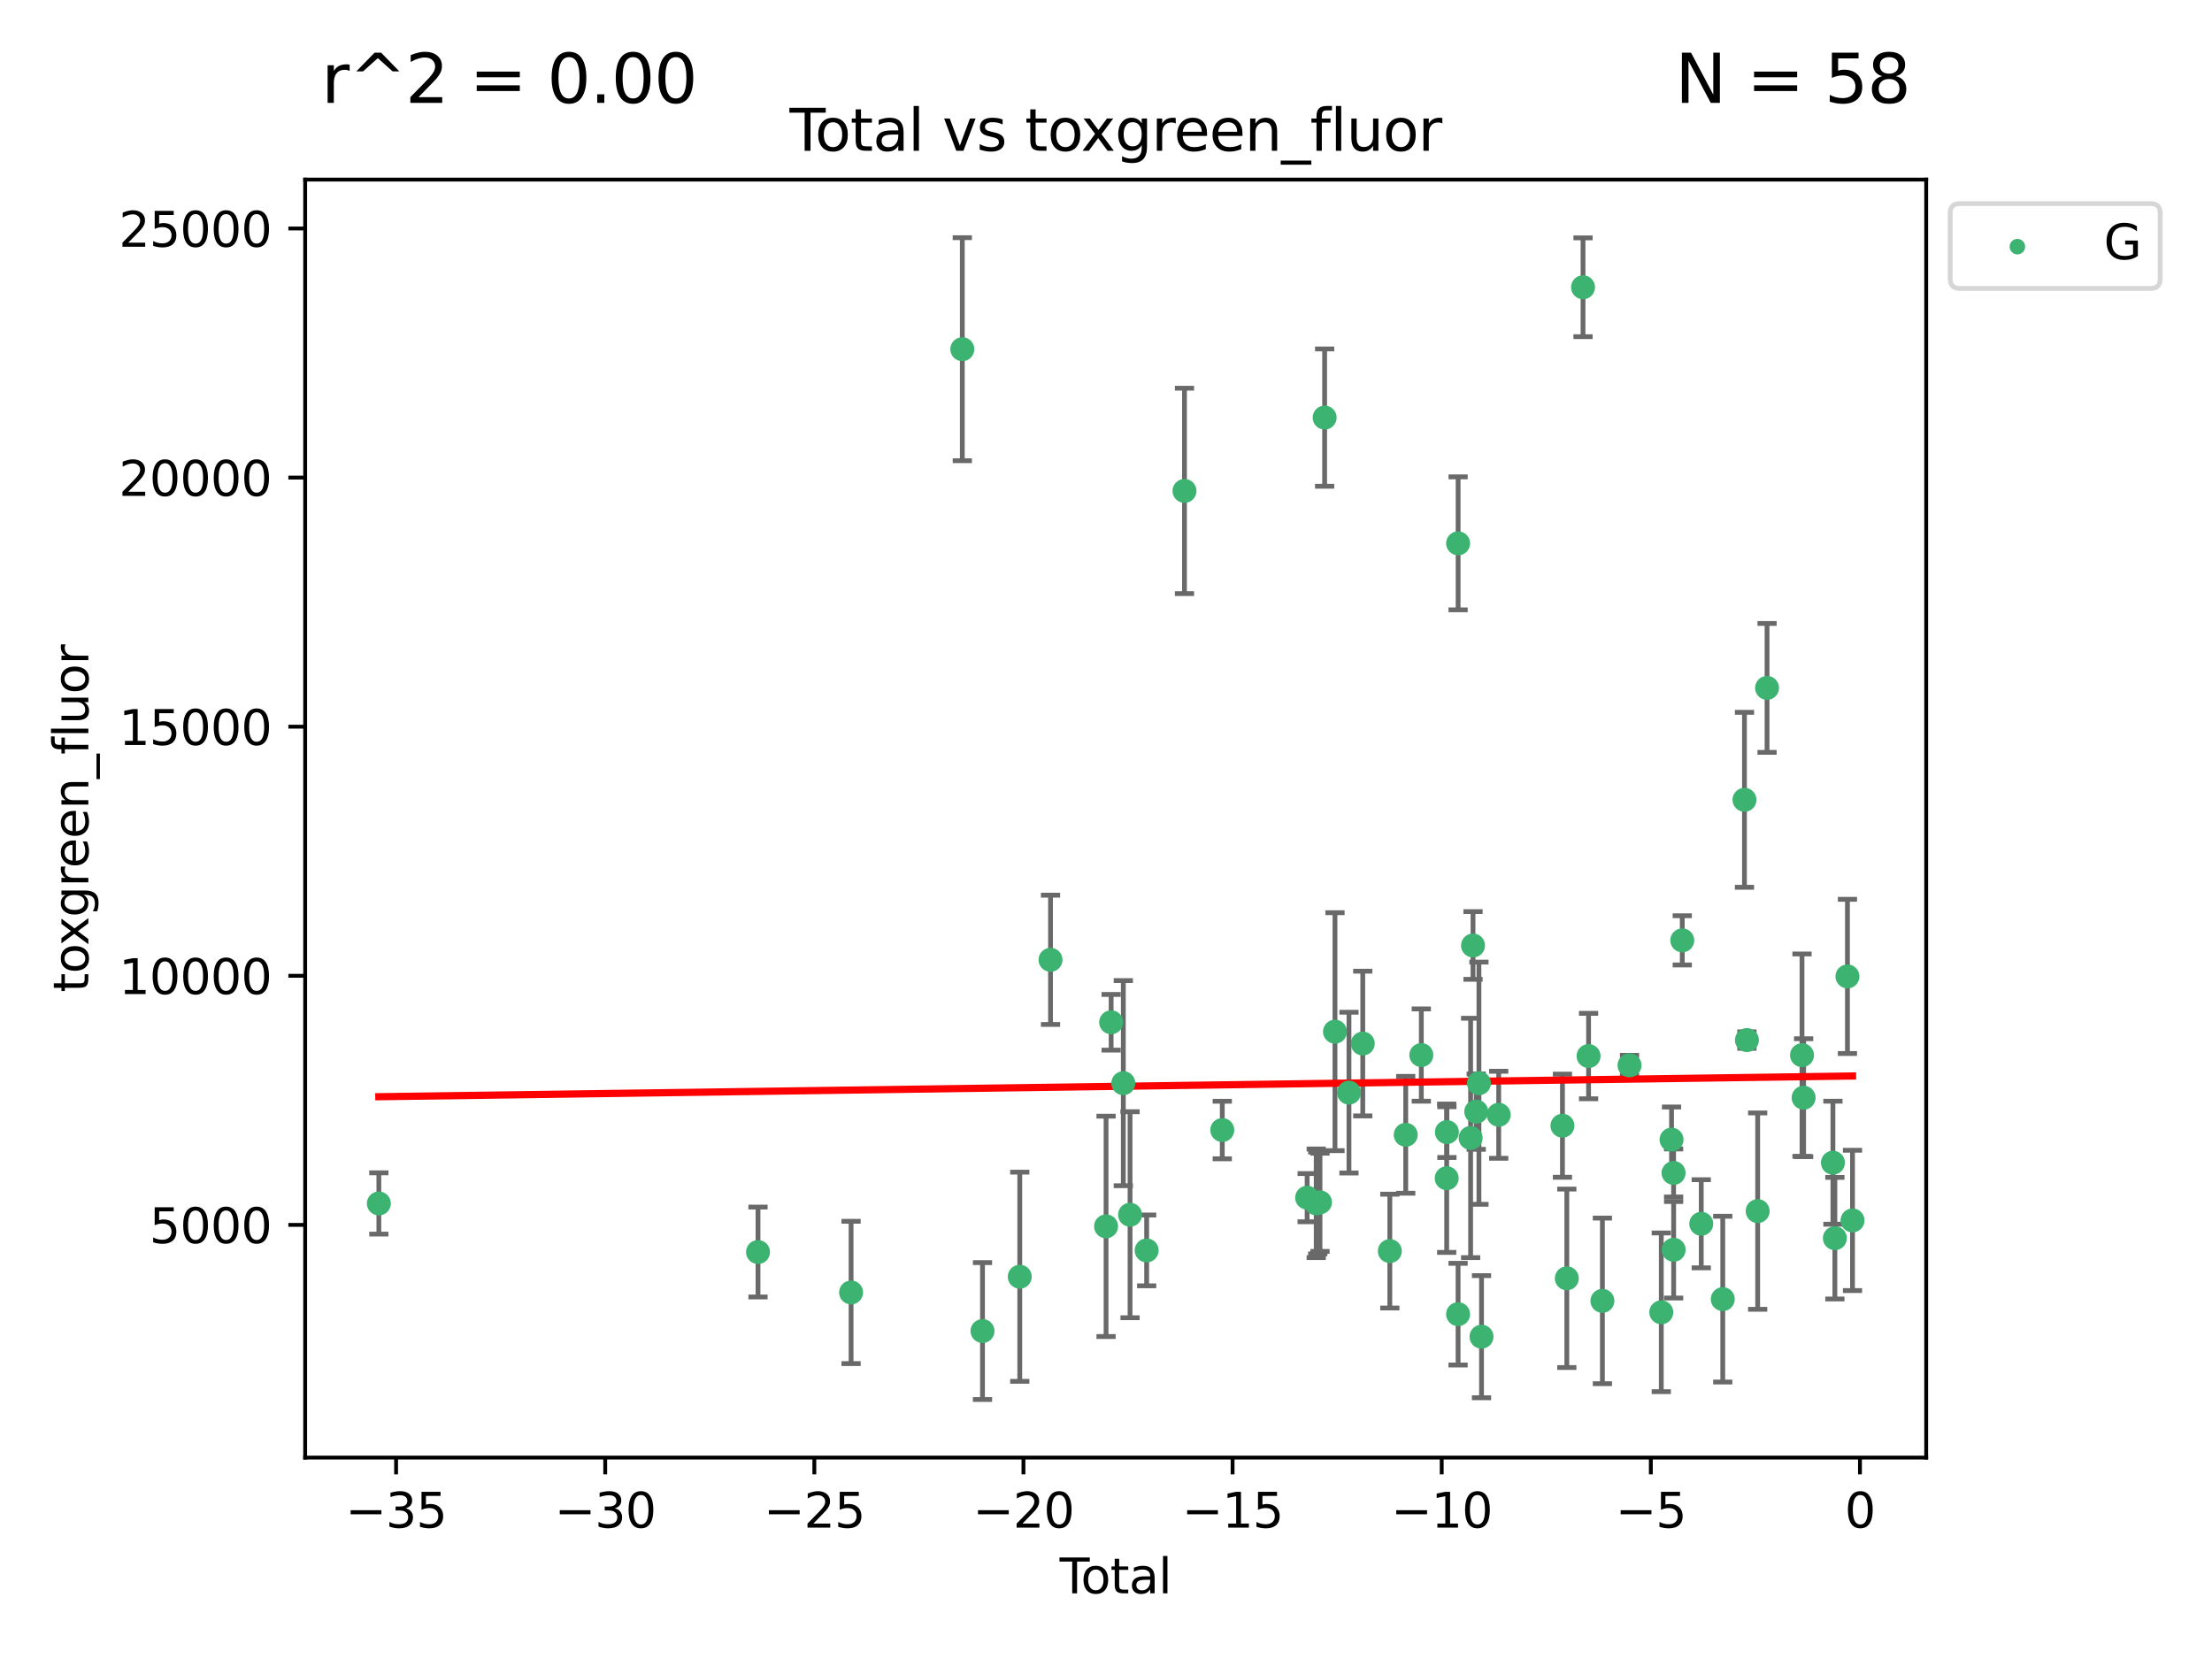 <?xml version="1.0" encoding="utf-8" standalone="no"?>
<!DOCTYPE svg PUBLIC "-//W3C//DTD SVG 1.1//EN"
  "http://www.w3.org/Graphics/SVG/1.1/DTD/svg11.dtd">
<svg xmlns:xlink="http://www.w3.org/1999/xlink" width="460.8pt" height="345.6pt" viewBox="0 0 460.8 345.6" xmlns="http://www.w3.org/2000/svg" version="1.1">
 <defs>
  <style type="text/css">*{stroke-linejoin: round; stroke-linecap: butt}</style>
 </defs>
 <g id="figure_1">
  <g id="patch_1">
   <path d="M 0 345.6 
L 460.8 345.6 
L 460.8 0 
L 0 0 
z
" style="fill: #ffffff"/>
  </g>
  <g id="axes_1">
   <g id="patch_2">
    <path d="M 63.571 303.64 
L 401.26 303.64 
L 401.26 37.411 
L 63.571 37.411 
z
" style="fill: #ffffff"/>
   </g>
   <g id="PathCollection_1">
    <defs>
     <path id="m3a3e8000dc" d="M 0 1.118 
C 0.297 1.118 0.581 1 0.791 0.791 
C 1 0.581 1.118 0.297 1.118 0 
C 1.118 -0.297 1 -0.581 0.791 -0.791 
C 0.581 -1 0.297 -1.118 0 -1.118 
C -0.297 -1.118 -0.581 -1 -0.791 -0.791 
C -1 -0.581 -1.118 -0.297 -1.118 0 
C -1.118 0.297 -1 0.581 -0.791 0.791 
C -0.581 1 -0.297 1.118 0 1.118 
z
" style="stroke: #3cb371"/>
    </defs>
    <g clip-path="url(#pf1e2d76160)">
     <use xlink:href="#m3a3e8000dc" x="78.921" y="250.702" style="fill: #3cb371; stroke: #3cb371"/>
     <use xlink:href="#m3a3e8000dc" x="157.907" y="260.822" style="fill: #3cb371; stroke: #3cb371"/>
     <use xlink:href="#m3a3e8000dc" x="177.295" y="269.242" style="fill: #3cb371; stroke: #3cb371"/>
     <use xlink:href="#m3a3e8000dc" x="200.466" y="72.744" style="fill: #3cb371; stroke: #3cb371"/>
     <use xlink:href="#m3a3e8000dc" x="204.672" y="277.282" style="fill: #3cb371; stroke: #3cb371"/>
     <use xlink:href="#m3a3e8000dc" x="212.436" y="265.964" style="fill: #3cb371; stroke: #3cb371"/>
     <use xlink:href="#m3a3e8000dc" x="218.843" y="199.948" style="fill: #3cb371; stroke: #3cb371"/>
     <use xlink:href="#m3a3e8000dc" x="230.413" y="255.472" style="fill: #3cb371; stroke: #3cb371"/>
     <use xlink:href="#m3a3e8000dc" x="231.47" y="212.959" style="fill: #3cb371; stroke: #3cb371"/>
     <use xlink:href="#m3a3e8000dc" x="234.008" y="225.644" style="fill: #3cb371; stroke: #3cb371"/>
     <use xlink:href="#m3a3e8000dc" x="235.412" y="253.05" style="fill: #3cb371; stroke: #3cb371"/>
     <use xlink:href="#m3a3e8000dc" x="238.869" y="260.484" style="fill: #3cb371; stroke: #3cb371"/>
     <use xlink:href="#m3a3e8000dc" x="246.75" y="102.267" style="fill: #3cb371; stroke: #3cb371"/>
     <use xlink:href="#m3a3e8000dc" x="254.623" y="235.406" style="fill: #3cb371; stroke: #3cb371"/>
     <use xlink:href="#m3a3e8000dc" x="272.302" y="249.495" style="fill: #3cb371; stroke: #3cb371"/>
     <use xlink:href="#m3a3e8000dc" x="274.19" y="250.673" style="fill: #3cb371; stroke: #3cb371"/>
     <use xlink:href="#m3a3e8000dc" x="274.511" y="250.595" style="fill: #3cb371; stroke: #3cb371"/>
     <use xlink:href="#m3a3e8000dc" x="274.977" y="250.461" style="fill: #3cb371; stroke: #3cb371"/>
     <use xlink:href="#m3a3e8000dc" x="275.946" y="86.991" style="fill: #3cb371; stroke: #3cb371"/>
     <use xlink:href="#m3a3e8000dc" x="278.102" y="214.918" style="fill: #3cb371; stroke: #3cb371"/>
     <use xlink:href="#m3a3e8000dc" x="281.016" y="227.614" style="fill: #3cb371; stroke: #3cb371"/>
     <use xlink:href="#m3a3e8000dc" x="283.889" y="217.39" style="fill: #3cb371; stroke: #3cb371"/>
     <use xlink:href="#m3a3e8000dc" x="289.525" y="260.626" style="fill: #3cb371; stroke: #3cb371"/>
     <use xlink:href="#m3a3e8000dc" x="292.838" y="236.399" style="fill: #3cb371; stroke: #3cb371"/>
     <use xlink:href="#m3a3e8000dc" x="296.085" y="219.784" style="fill: #3cb371; stroke: #3cb371"/>
     <use xlink:href="#m3a3e8000dc" x="301.372" y="245.447" style="fill: #3cb371; stroke: #3cb371"/>
     <use xlink:href="#m3a3e8000dc" x="301.416" y="235.838" style="fill: #3cb371; stroke: #3cb371"/>
     <use xlink:href="#m3a3e8000dc" x="303.745" y="273.764" style="fill: #3cb371; stroke: #3cb371"/>
     <use xlink:href="#m3a3e8000dc" x="303.75" y="113.187" style="fill: #3cb371; stroke: #3cb371"/>
     <use xlink:href="#m3a3e8000dc" x="306.359" y="237.055" style="fill: #3cb371; stroke: #3cb371"/>
     <use xlink:href="#m3a3e8000dc" x="306.856" y="196.962" style="fill: #3cb371; stroke: #3cb371"/>
     <use xlink:href="#m3a3e8000dc" x="307.528" y="231.576" style="fill: #3cb371; stroke: #3cb371"/>
     <use xlink:href="#m3a3e8000dc" x="308.091" y="225.65" style="fill: #3cb371; stroke: #3cb371"/>
     <use xlink:href="#m3a3e8000dc" x="308.627" y="278.457" style="fill: #3cb371; stroke: #3cb371"/>
     <use xlink:href="#m3a3e8000dc" x="312.207" y="232.227" style="fill: #3cb371; stroke: #3cb371"/>
     <use xlink:href="#m3a3e8000dc" x="325.486" y="234.505" style="fill: #3cb371; stroke: #3cb371"/>
     <use xlink:href="#m3a3e8000dc" x="326.397" y="266.296" style="fill: #3cb371; stroke: #3cb371"/>
     <use xlink:href="#m3a3e8000dc" x="329.775" y="59.842" style="fill: #3cb371; stroke: #3cb371"/>
     <use xlink:href="#m3a3e8000dc" x="330.928" y="219.994" style="fill: #3cb371; stroke: #3cb371"/>
     <use xlink:href="#m3a3e8000dc" x="333.808" y="270.994" style="fill: #3cb371; stroke: #3cb371"/>
     <use xlink:href="#m3a3e8000dc" x="339.457" y="221.924" style="fill: #3cb371; stroke: #3cb371"/>
     <use xlink:href="#m3a3e8000dc" x="346.077" y="273.376" style="fill: #3cb371; stroke: #3cb371"/>
     <use xlink:href="#m3a3e8000dc" x="348.213" y="237.406" style="fill: #3cb371; stroke: #3cb371"/>
     <use xlink:href="#m3a3e8000dc" x="348.64" y="244.349" style="fill: #3cb371; stroke: #3cb371"/>
     <use xlink:href="#m3a3e8000dc" x="348.65" y="260.353" style="fill: #3cb371; stroke: #3cb371"/>
     <use xlink:href="#m3a3e8000dc" x="350.447" y="195.894" style="fill: #3cb371; stroke: #3cb371"/>
     <use xlink:href="#m3a3e8000dc" x="354.402" y="254.935" style="fill: #3cb371; stroke: #3cb371"/>
     <use xlink:href="#m3a3e8000dc" x="358.882" y="270.632" style="fill: #3cb371; stroke: #3cb371"/>
     <use xlink:href="#m3a3e8000dc" x="363.406" y="166.614" style="fill: #3cb371; stroke: #3cb371"/>
     <use xlink:href="#m3a3e8000dc" x="363.914" y="216.668" style="fill: #3cb371; stroke: #3cb371"/>
     <use xlink:href="#m3a3e8000dc" x="366.154" y="252.297" style="fill: #3cb371; stroke: #3cb371"/>
     <use xlink:href="#m3a3e8000dc" x="368.109" y="143.304" style="fill: #3cb371; stroke: #3cb371"/>
     <use xlink:href="#m3a3e8000dc" x="375.392" y="219.807" style="fill: #3cb371; stroke: #3cb371"/>
     <use xlink:href="#m3a3e8000dc" x="375.727" y="228.669" style="fill: #3cb371; stroke: #3cb371"/>
     <use xlink:href="#m3a3e8000dc" x="381.833" y="242.212" style="fill: #3cb371; stroke: #3cb371"/>
     <use xlink:href="#m3a3e8000dc" x="382.238" y="257.935" style="fill: #3cb371; stroke: #3cb371"/>
     <use xlink:href="#m3a3e8000dc" x="384.857" y="203.405" style="fill: #3cb371; stroke: #3cb371"/>
     <use xlink:href="#m3a3e8000dc" x="385.911" y="254.233" style="fill: #3cb371; stroke: #3cb371"/>
    </g>
   </g>
   <g id="matplotlib.axis_1">
    <g id="xtick_1">
     <g id="line2d_1">
      <defs>
       <path id="m345eb170e3" d="M 0 0 
L 0 3.5 
" style="stroke: #000000; stroke-width: 0.8"/>
      </defs>
      <g>
       <use xlink:href="#m345eb170e3" x="82.512" y="303.64" style="stroke: #000000; stroke-width: 0.8"/>
      </g>
     </g>
     <g id="text_1">
      <!-- −35 -->
      <g transform="translate(71.96 318.238)scale(0.1 -0.1)">
       <defs>
        <path id="DejaVuSans-2212" d="M 678 2272 
L 4684 2272 
L 4684 1741 
L 678 1741 
L 678 2272 
z
" transform="scale(0.016)"/>
        <path id="DejaVuSans-33" d="M 2597 2516 
Q 3050 2419 3304 2112 
Q 3559 1806 3559 1356 
Q 3559 666 3084 287 
Q 2609 -91 1734 -91 
Q 1441 -91 1130 -33 
Q 819 25 488 141 
L 488 750 
Q 750 597 1062 519 
Q 1375 441 1716 441 
Q 2309 441 2620 675 
Q 2931 909 2931 1356 
Q 2931 1769 2642 2001 
Q 2353 2234 1838 2234 
L 1294 2234 
L 1294 2753 
L 1863 2753 
Q 2328 2753 2575 2939 
Q 2822 3125 2822 3475 
Q 2822 3834 2567 4026 
Q 2313 4219 1838 4219 
Q 1578 4219 1281 4162 
Q 984 4106 628 3988 
L 628 4550 
Q 988 4650 1302 4700 
Q 1616 4750 1894 4750 
Q 2613 4750 3031 4423 
Q 3450 4097 3450 3541 
Q 3450 3153 3228 2886 
Q 3006 2619 2597 2516 
z
" transform="scale(0.016)"/>
        <path id="DejaVuSans-35" d="M 691 4666 
L 3169 4666 
L 3169 4134 
L 1269 4134 
L 1269 2991 
Q 1406 3038 1543 3061 
Q 1681 3084 1819 3084 
Q 2600 3084 3056 2656 
Q 3513 2228 3513 1497 
Q 3513 744 3044 326 
Q 2575 -91 1722 -91 
Q 1428 -91 1123 -41 
Q 819 9 494 109 
L 494 744 
Q 775 591 1075 516 
Q 1375 441 1709 441 
Q 2250 441 2565 725 
Q 2881 1009 2881 1497 
Q 2881 1984 2565 2268 
Q 2250 2553 1709 2553 
Q 1456 2553 1204 2497 
Q 953 2441 691 2322 
L 691 4666 
z
" transform="scale(0.016)"/>
       </defs>
       <use xlink:href="#DejaVuSans-2212"/>
       <use xlink:href="#DejaVuSans-33" x="83.789"/>
       <use xlink:href="#DejaVuSans-35" x="147.412"/>
      </g>
     </g>
    </g>
    <g id="xtick_2">
     <g id="line2d_2">
      <g>
       <use xlink:href="#m345eb170e3" x="126.077" y="303.64" style="stroke: #000000; stroke-width: 0.8"/>
      </g>
     </g>
     <g id="text_2">
      <!-- −30 -->
      <g transform="translate(115.524 318.238)scale(0.1 -0.1)">
       <defs>
        <path id="DejaVuSans-30" d="M 2034 4250 
Q 1547 4250 1301 3770 
Q 1056 3291 1056 2328 
Q 1056 1369 1301 889 
Q 1547 409 2034 409 
Q 2525 409 2770 889 
Q 3016 1369 3016 2328 
Q 3016 3291 2770 3770 
Q 2525 4250 2034 4250 
z
M 2034 4750 
Q 2819 4750 3233 4129 
Q 3647 3509 3647 2328 
Q 3647 1150 3233 529 
Q 2819 -91 2034 -91 
Q 1250 -91 836 529 
Q 422 1150 422 2328 
Q 422 3509 836 4129 
Q 1250 4750 2034 4750 
z
" transform="scale(0.016)"/>
       </defs>
       <use xlink:href="#DejaVuSans-2212"/>
       <use xlink:href="#DejaVuSans-33" x="83.789"/>
       <use xlink:href="#DejaVuSans-30" x="147.412"/>
      </g>
     </g>
    </g>
    <g id="xtick_3">
     <g id="line2d_3">
      <g>
       <use xlink:href="#m345eb170e3" x="169.641" y="303.64" style="stroke: #000000; stroke-width: 0.8"/>
      </g>
     </g>
     <g id="text_3">
      <!-- −25 -->
      <g transform="translate(159.089 318.238)scale(0.1 -0.1)">
       <defs>
        <path id="DejaVuSans-32" d="M 1228 531 
L 3431 531 
L 3431 0 
L 469 0 
L 469 531 
Q 828 903 1448 1529 
Q 2069 2156 2228 2338 
Q 2531 2678 2651 2914 
Q 2772 3150 2772 3378 
Q 2772 3750 2511 3984 
Q 2250 4219 1831 4219 
Q 1534 4219 1204 4116 
Q 875 4013 500 3803 
L 500 4441 
Q 881 4594 1212 4672 
Q 1544 4750 1819 4750 
Q 2544 4750 2975 4387 
Q 3406 4025 3406 3419 
Q 3406 3131 3298 2873 
Q 3191 2616 2906 2266 
Q 2828 2175 2409 1742 
Q 1991 1309 1228 531 
z
" transform="scale(0.016)"/>
       </defs>
       <use xlink:href="#DejaVuSans-2212"/>
       <use xlink:href="#DejaVuSans-32" x="83.789"/>
       <use xlink:href="#DejaVuSans-35" x="147.412"/>
      </g>
     </g>
    </g>
    <g id="xtick_4">
     <g id="line2d_4">
      <g>
       <use xlink:href="#m345eb170e3" x="213.206" y="303.64" style="stroke: #000000; stroke-width: 0.8"/>
      </g>
     </g>
     <g id="text_4">
      <!-- −20 -->
      <g transform="translate(202.653 318.238)scale(0.1 -0.1)">
       <use xlink:href="#DejaVuSans-2212"/>
       <use xlink:href="#DejaVuSans-32" x="83.789"/>
       <use xlink:href="#DejaVuSans-30" x="147.412"/>
      </g>
     </g>
    </g>
    <g id="xtick_5">
     <g id="line2d_5">
      <g>
       <use xlink:href="#m345eb170e3" x="256.77" y="303.64" style="stroke: #000000; stroke-width: 0.8"/>
      </g>
     </g>
     <g id="text_5">
      <!-- −15 -->
      <g transform="translate(246.218 318.238)scale(0.1 -0.1)">
       <defs>
        <path id="DejaVuSans-31" d="M 794 531 
L 1825 531 
L 1825 4091 
L 703 3866 
L 703 4441 
L 1819 4666 
L 2450 4666 
L 2450 531 
L 3481 531 
L 3481 0 
L 794 0 
L 794 531 
z
" transform="scale(0.016)"/>
       </defs>
       <use xlink:href="#DejaVuSans-2212"/>
       <use xlink:href="#DejaVuSans-31" x="83.789"/>
       <use xlink:href="#DejaVuSans-35" x="147.412"/>
      </g>
     </g>
    </g>
    <g id="xtick_6">
     <g id="line2d_6">
      <g>
       <use xlink:href="#m345eb170e3" x="300.335" y="303.64" style="stroke: #000000; stroke-width: 0.8"/>
      </g>
     </g>
     <g id="text_6">
      <!-- −10 -->
      <g transform="translate(289.782 318.238)scale(0.1 -0.1)">
       <use xlink:href="#DejaVuSans-2212"/>
       <use xlink:href="#DejaVuSans-31" x="83.789"/>
       <use xlink:href="#DejaVuSans-30" x="147.412"/>
      </g>
     </g>
    </g>
    <g id="xtick_7">
     <g id="line2d_7">
      <g>
       <use xlink:href="#m345eb170e3" x="343.899" y="303.64" style="stroke: #000000; stroke-width: 0.8"/>
      </g>
     </g>
     <g id="text_7">
      <!-- −5 -->
      <g transform="translate(336.528 318.238)scale(0.1 -0.1)">
       <use xlink:href="#DejaVuSans-2212"/>
       <use xlink:href="#DejaVuSans-35" x="83.789"/>
      </g>
     </g>
    </g>
    <g id="xtick_8">
     <g id="line2d_8">
      <g>
       <use xlink:href="#m345eb170e3" x="387.464" y="303.64" style="stroke: #000000; stroke-width: 0.8"/>
      </g>
     </g>
     <g id="text_8">
      <!-- 0 -->
      <g transform="translate(384.283 318.238)scale(0.1 -0.1)">
       <use xlink:href="#DejaVuSans-30"/>
      </g>
     </g>
    </g>
    <g id="text_9">
     <!-- Total -->
     <g transform="translate(220.739 331.917)scale(0.1 -0.1)">
      <defs>
       <path id="DejaVuSans-54" d="M -19 4666 
L 3928 4666 
L 3928 4134 
L 2272 4134 
L 2272 0 
L 1638 0 
L 1638 4134 
L -19 4134 
L -19 4666 
z
" transform="scale(0.016)"/>
       <path id="DejaVuSans-6f" d="M 1959 3097 
Q 1497 3097 1228 2736 
Q 959 2375 959 1747 
Q 959 1119 1226 758 
Q 1494 397 1959 397 
Q 2419 397 2687 759 
Q 2956 1122 2956 1747 
Q 2956 2369 2687 2733 
Q 2419 3097 1959 3097 
z
M 1959 3584 
Q 2709 3584 3137 3096 
Q 3566 2609 3566 1747 
Q 3566 888 3137 398 
Q 2709 -91 1959 -91 
Q 1206 -91 779 398 
Q 353 888 353 1747 
Q 353 2609 779 3096 
Q 1206 3584 1959 3584 
z
" transform="scale(0.016)"/>
       <path id="DejaVuSans-74" d="M 1172 4494 
L 1172 3500 
L 2356 3500 
L 2356 3053 
L 1172 3053 
L 1172 1153 
Q 1172 725 1289 603 
Q 1406 481 1766 481 
L 2356 481 
L 2356 0 
L 1766 0 
Q 1100 0 847 248 
Q 594 497 594 1153 
L 594 3053 
L 172 3053 
L 172 3500 
L 594 3500 
L 594 4494 
L 1172 4494 
z
" transform="scale(0.016)"/>
       <path id="DejaVuSans-61" d="M 2194 1759 
Q 1497 1759 1228 1600 
Q 959 1441 959 1056 
Q 959 750 1161 570 
Q 1363 391 1709 391 
Q 2188 391 2477 730 
Q 2766 1069 2766 1631 
L 2766 1759 
L 2194 1759 
z
M 3341 1997 
L 3341 0 
L 2766 0 
L 2766 531 
Q 2569 213 2275 61 
Q 1981 -91 1556 -91 
Q 1019 -91 701 211 
Q 384 513 384 1019 
Q 384 1609 779 1909 
Q 1175 2209 1959 2209 
L 2766 2209 
L 2766 2266 
Q 2766 2663 2505 2880 
Q 2244 3097 1772 3097 
Q 1472 3097 1187 3025 
Q 903 2953 641 2809 
L 641 3341 
Q 956 3463 1253 3523 
Q 1550 3584 1831 3584 
Q 2591 3584 2966 3190 
Q 3341 2797 3341 1997 
z
" transform="scale(0.016)"/>
       <path id="DejaVuSans-6c" d="M 603 4863 
L 1178 4863 
L 1178 0 
L 603 0 
L 603 4863 
z
" transform="scale(0.016)"/>
      </defs>
      <use xlink:href="#DejaVuSans-54"/>
      <use xlink:href="#DejaVuSans-6f" x="44.084"/>
      <use xlink:href="#DejaVuSans-74" x="105.266"/>
      <use xlink:href="#DejaVuSans-61" x="144.475"/>
      <use xlink:href="#DejaVuSans-6c" x="205.754"/>
     </g>
    </g>
   </g>
   <g id="matplotlib.axis_2">
    <g id="ytick_1">
     <g id="line2d_9">
      <defs>
       <path id="m877a0b04bd" d="M 0 0 
L -3.5 0 
" style="stroke: #000000; stroke-width: 0.8"/>
      </defs>
      <g>
       <use xlink:href="#m877a0b04bd" x="63.571" y="255.167" style="stroke: #000000; stroke-width: 0.8"/>
      </g>
     </g>
     <g id="text_10">
      <!-- 5000 -->
      <g transform="translate(31.121 258.966)scale(0.1 -0.1)">
       <use xlink:href="#DejaVuSans-35"/>
       <use xlink:href="#DejaVuSans-30" x="63.623"/>
       <use xlink:href="#DejaVuSans-30" x="127.246"/>
       <use xlink:href="#DejaVuSans-30" x="190.869"/>
      </g>
     </g>
    </g>
    <g id="ytick_2">
     <g id="line2d_10">
      <g>
       <use xlink:href="#m877a0b04bd" x="63.571" y="203.275" style="stroke: #000000; stroke-width: 0.8"/>
      </g>
     </g>
     <g id="text_11">
      <!-- 10000 -->
      <g transform="translate(24.759 207.074)scale(0.1 -0.1)">
       <use xlink:href="#DejaVuSans-31"/>
       <use xlink:href="#DejaVuSans-30" x="63.623"/>
       <use xlink:href="#DejaVuSans-30" x="127.246"/>
       <use xlink:href="#DejaVuSans-30" x="190.869"/>
       <use xlink:href="#DejaVuSans-30" x="254.492"/>
      </g>
     </g>
    </g>
    <g id="ytick_3">
     <g id="line2d_11">
      <g>
       <use xlink:href="#m877a0b04bd" x="63.571" y="151.384" style="stroke: #000000; stroke-width: 0.8"/>
      </g>
     </g>
     <g id="text_12">
      <!-- 15000 -->
      <g transform="translate(24.759 155.183)scale(0.1 -0.1)">
       <use xlink:href="#DejaVuSans-31"/>
       <use xlink:href="#DejaVuSans-35" x="63.623"/>
       <use xlink:href="#DejaVuSans-30" x="127.246"/>
       <use xlink:href="#DejaVuSans-30" x="190.869"/>
       <use xlink:href="#DejaVuSans-30" x="254.492"/>
      </g>
     </g>
    </g>
    <g id="ytick_4">
     <g id="line2d_12">
      <g>
       <use xlink:href="#m877a0b04bd" x="63.571" y="99.492" style="stroke: #000000; stroke-width: 0.8"/>
      </g>
     </g>
     <g id="text_13">
      <!-- 20000 -->
      <g transform="translate(24.759 103.291)scale(0.1 -0.1)">
       <use xlink:href="#DejaVuSans-32"/>
       <use xlink:href="#DejaVuSans-30" x="63.623"/>
       <use xlink:href="#DejaVuSans-30" x="127.246"/>
       <use xlink:href="#DejaVuSans-30" x="190.869"/>
       <use xlink:href="#DejaVuSans-30" x="254.492"/>
      </g>
     </g>
    </g>
    <g id="ytick_5">
     <g id="line2d_13">
      <g>
       <use xlink:href="#m877a0b04bd" x="63.571" y="47.6" style="stroke: #000000; stroke-width: 0.8"/>
      </g>
     </g>
     <g id="text_14">
      <!-- 25000 -->
      <g transform="translate(24.759 51.399)scale(0.1 -0.1)">
       <use xlink:href="#DejaVuSans-32"/>
       <use xlink:href="#DejaVuSans-35" x="63.623"/>
       <use xlink:href="#DejaVuSans-30" x="127.246"/>
       <use xlink:href="#DejaVuSans-30" x="190.869"/>
       <use xlink:href="#DejaVuSans-30" x="254.492"/>
      </g>
     </g>
    </g>
    <g id="text_15">
     <!-- toxgreen_fluor -->
     <g transform="translate(18.401 206.72)rotate(-90)scale(0.1 -0.1)">
      <defs>
       <path id="DejaVuSans-78" d="M 3513 3500 
L 2247 1797 
L 3578 0 
L 2900 0 
L 1881 1375 
L 863 0 
L 184 0 
L 1544 1831 
L 300 3500 
L 978 3500 
L 1906 2253 
L 2834 3500 
L 3513 3500 
z
" transform="scale(0.016)"/>
       <path id="DejaVuSans-67" d="M 2906 1791 
Q 2906 2416 2648 2759 
Q 2391 3103 1925 3103 
Q 1463 3103 1205 2759 
Q 947 2416 947 1791 
Q 947 1169 1205 825 
Q 1463 481 1925 481 
Q 2391 481 2648 825 
Q 2906 1169 2906 1791 
z
M 3481 434 
Q 3481 -459 3084 -895 
Q 2688 -1331 1869 -1331 
Q 1566 -1331 1297 -1286 
Q 1028 -1241 775 -1147 
L 775 -588 
Q 1028 -725 1275 -790 
Q 1522 -856 1778 -856 
Q 2344 -856 2625 -561 
Q 2906 -266 2906 331 
L 2906 616 
Q 2728 306 2450 153 
Q 2172 0 1784 0 
Q 1141 0 747 490 
Q 353 981 353 1791 
Q 353 2603 747 3093 
Q 1141 3584 1784 3584 
Q 2172 3584 2450 3431 
Q 2728 3278 2906 2969 
L 2906 3500 
L 3481 3500 
L 3481 434 
z
" transform="scale(0.016)"/>
       <path id="DejaVuSans-72" d="M 2631 2963 
Q 2534 3019 2420 3045 
Q 2306 3072 2169 3072 
Q 1681 3072 1420 2755 
Q 1159 2438 1159 1844 
L 1159 0 
L 581 0 
L 581 3500 
L 1159 3500 
L 1159 2956 
Q 1341 3275 1631 3429 
Q 1922 3584 2338 3584 
Q 2397 3584 2469 3576 
Q 2541 3569 2628 3553 
L 2631 2963 
z
" transform="scale(0.016)"/>
       <path id="DejaVuSans-65" d="M 3597 1894 
L 3597 1613 
L 953 1613 
Q 991 1019 1311 708 
Q 1631 397 2203 397 
Q 2534 397 2845 478 
Q 3156 559 3463 722 
L 3463 178 
Q 3153 47 2828 -22 
Q 2503 -91 2169 -91 
Q 1331 -91 842 396 
Q 353 884 353 1716 
Q 353 2575 817 3079 
Q 1281 3584 2069 3584 
Q 2775 3584 3186 3129 
Q 3597 2675 3597 1894 
z
M 3022 2063 
Q 3016 2534 2758 2815 
Q 2500 3097 2075 3097 
Q 1594 3097 1305 2825 
Q 1016 2553 972 2059 
L 3022 2063 
z
" transform="scale(0.016)"/>
       <path id="DejaVuSans-6e" d="M 3513 2113 
L 3513 0 
L 2938 0 
L 2938 2094 
Q 2938 2591 2744 2837 
Q 2550 3084 2163 3084 
Q 1697 3084 1428 2787 
Q 1159 2491 1159 1978 
L 1159 0 
L 581 0 
L 581 3500 
L 1159 3500 
L 1159 2956 
Q 1366 3272 1645 3428 
Q 1925 3584 2291 3584 
Q 2894 3584 3203 3211 
Q 3513 2838 3513 2113 
z
" transform="scale(0.016)"/>
       <path id="DejaVuSans-5f" d="M 3263 -1063 
L 3263 -1509 
L -63 -1509 
L -63 -1063 
L 3263 -1063 
z
" transform="scale(0.016)"/>
       <path id="DejaVuSans-66" d="M 2375 4863 
L 2375 4384 
L 1825 4384 
Q 1516 4384 1395 4259 
Q 1275 4134 1275 3809 
L 1275 3500 
L 2222 3500 
L 2222 3053 
L 1275 3053 
L 1275 0 
L 697 0 
L 697 3053 
L 147 3053 
L 147 3500 
L 697 3500 
L 697 3744 
Q 697 4328 969 4595 
Q 1241 4863 1831 4863 
L 2375 4863 
z
" transform="scale(0.016)"/>
       <path id="DejaVuSans-75" d="M 544 1381 
L 544 3500 
L 1119 3500 
L 1119 1403 
Q 1119 906 1312 657 
Q 1506 409 1894 409 
Q 2359 409 2629 706 
Q 2900 1003 2900 1516 
L 2900 3500 
L 3475 3500 
L 3475 0 
L 2900 0 
L 2900 538 
Q 2691 219 2414 64 
Q 2138 -91 1772 -91 
Q 1169 -91 856 284 
Q 544 659 544 1381 
z
M 1991 3584 
L 1991 3584 
z
" transform="scale(0.016)"/>
      </defs>
      <use xlink:href="#DejaVuSans-74"/>
      <use xlink:href="#DejaVuSans-6f" x="39.209"/>
      <use xlink:href="#DejaVuSans-78" x="97.266"/>
      <use xlink:href="#DejaVuSans-67" x="156.445"/>
      <use xlink:href="#DejaVuSans-72" x="219.922"/>
      <use xlink:href="#DejaVuSans-65" x="258.785"/>
      <use xlink:href="#DejaVuSans-65" x="320.309"/>
      <use xlink:href="#DejaVuSans-6e" x="381.832"/>
      <use xlink:href="#DejaVuSans-5f" x="445.211"/>
      <use xlink:href="#DejaVuSans-66" x="495.211"/>
      <use xlink:href="#DejaVuSans-6c" x="530.416"/>
      <use xlink:href="#DejaVuSans-75" x="558.199"/>
      <use xlink:href="#DejaVuSans-6f" x="621.578"/>
      <use xlink:href="#DejaVuSans-72" x="682.76"/>
     </g>
    </g>
   </g>
   <g id="LineCollection_1">
    <path d="M 78.921 257.083 
L 78.921 244.321 
" clip-path="url(#pf1e2d76160)" style="fill: none; stroke: #696969"/>
    <path d="M 157.907 270.186 
L 157.907 251.458 
" clip-path="url(#pf1e2d76160)" style="fill: none; stroke: #696969"/>
    <path d="M 177.295 284.063 
L 177.295 254.421 
" clip-path="url(#pf1e2d76160)" style="fill: none; stroke: #696969"/>
    <path d="M 200.466 95.976 
L 200.466 49.513 
" clip-path="url(#pf1e2d76160)" style="fill: none; stroke: #696969"/>
    <path d="M 204.672 291.539 
L 204.672 263.024 
" clip-path="url(#pf1e2d76160)" style="fill: none; stroke: #696969"/>
    <path d="M 212.436 287.751 
L 212.436 244.177 
" clip-path="url(#pf1e2d76160)" style="fill: none; stroke: #696969"/>
    <path d="M 218.843 213.415 
L 218.843 186.481 
" clip-path="url(#pf1e2d76160)" style="fill: none; stroke: #696969"/>
    <path d="M 230.413 278.422 
L 230.413 232.522 
" clip-path="url(#pf1e2d76160)" style="fill: none; stroke: #696969"/>
    <path d="M 231.47 218.757 
L 231.47 207.162 
" clip-path="url(#pf1e2d76160)" style="fill: none; stroke: #696969"/>
    <path d="M 234.008 247.011 
L 234.008 204.278 
" clip-path="url(#pf1e2d76160)" style="fill: none; stroke: #696969"/>
    <path d="M 235.412 274.507 
L 235.412 231.593 
" clip-path="url(#pf1e2d76160)" style="fill: none; stroke: #696969"/>
    <path d="M 238.869 267.858 
L 238.869 253.109 
" clip-path="url(#pf1e2d76160)" style="fill: none; stroke: #696969"/>
    <path d="M 246.75 123.662 
L 246.75 80.873 
" clip-path="url(#pf1e2d76160)" style="fill: none; stroke: #696969"/>
    <path d="M 254.623 241.399 
L 254.623 229.412 
" clip-path="url(#pf1e2d76160)" style="fill: none; stroke: #696969"/>
    <path d="M 272.302 254.515 
L 272.302 244.476 
" clip-path="url(#pf1e2d76160)" style="fill: none; stroke: #696969"/>
    <path d="M 274.19 261.987 
L 274.19 239.359 
" clip-path="url(#pf1e2d76160)" style="fill: none; stroke: #696969"/>
    <path d="M 274.511 261.205 
L 274.511 239.985 
" clip-path="url(#pf1e2d76160)" style="fill: none; stroke: #696969"/>
    <path d="M 274.977 260.691 
L 274.977 240.23 
" clip-path="url(#pf1e2d76160)" style="fill: none; stroke: #696969"/>
    <path d="M 275.946 101.296 
L 275.946 72.687 
" clip-path="url(#pf1e2d76160)" style="fill: none; stroke: #696969"/>
    <path d="M 278.102 239.703 
L 278.102 190.134 
" clip-path="url(#pf1e2d76160)" style="fill: none; stroke: #696969"/>
    <path d="M 281.016 244.358 
L 281.016 210.869 
" clip-path="url(#pf1e2d76160)" style="fill: none; stroke: #696969"/>
    <path d="M 283.889 232.466 
L 283.889 202.313 
" clip-path="url(#pf1e2d76160)" style="fill: none; stroke: #696969"/>
    <path d="M 289.525 272.48 
L 289.525 248.771 
" clip-path="url(#pf1e2d76160)" style="fill: none; stroke: #696969"/>
    <path d="M 292.838 248.571 
L 292.838 224.227 
" clip-path="url(#pf1e2d76160)" style="fill: none; stroke: #696969"/>
    <path d="M 296.085 229.396 
L 296.085 210.173 
" clip-path="url(#pf1e2d76160)" style="fill: none; stroke: #696969"/>
    <path d="M 301.372 260.899 
L 301.372 229.995 
" clip-path="url(#pf1e2d76160)" style="fill: none; stroke: #696969"/>
    <path d="M 301.416 241.127 
L 301.416 230.55 
" clip-path="url(#pf1e2d76160)" style="fill: none; stroke: #696969"/>
    <path d="M 303.745 284.355 
L 303.745 263.172 
" clip-path="url(#pf1e2d76160)" style="fill: none; stroke: #696969"/>
    <path d="M 303.75 127.037 
L 303.75 99.338 
" clip-path="url(#pf1e2d76160)" style="fill: none; stroke: #696969"/>
    <path d="M 306.359 261.985 
L 306.359 212.125 
" clip-path="url(#pf1e2d76160)" style="fill: none; stroke: #696969"/>
    <path d="M 306.856 204.015 
L 306.856 189.908 
" clip-path="url(#pf1e2d76160)" style="fill: none; stroke: #696969"/>
    <path d="M 307.528 239.425 
L 307.528 223.726 
" clip-path="url(#pf1e2d76160)" style="fill: none; stroke: #696969"/>
    <path d="M 308.091 250.874 
L 308.091 200.425 
" clip-path="url(#pf1e2d76160)" style="fill: none; stroke: #696969"/>
    <path d="M 308.627 291.178 
L 308.627 265.737 
" clip-path="url(#pf1e2d76160)" style="fill: none; stroke: #696969"/>
    <path d="M 312.207 241.289 
L 312.207 223.164 
" clip-path="url(#pf1e2d76160)" style="fill: none; stroke: #696969"/>
    <path d="M 325.486 245.244 
L 325.486 223.766 
" clip-path="url(#pf1e2d76160)" style="fill: none; stroke: #696969"/>
    <path d="M 326.397 284.88 
L 326.397 247.712 
" clip-path="url(#pf1e2d76160)" style="fill: none; stroke: #696969"/>
    <path d="M 329.775 70.133 
L 329.775 49.55 
" clip-path="url(#pf1e2d76160)" style="fill: none; stroke: #696969"/>
    <path d="M 330.928 228.893 
L 330.928 211.094 
" clip-path="url(#pf1e2d76160)" style="fill: none; stroke: #696969"/>
    <path d="M 333.808 288.242 
L 333.808 253.747 
" clip-path="url(#pf1e2d76160)" style="fill: none; stroke: #696969"/>
    <path d="M 339.457 224.004 
L 339.457 219.843 
" clip-path="url(#pf1e2d76160)" style="fill: none; stroke: #696969"/>
    <path d="M 346.077 289.905 
L 346.077 256.847 
" clip-path="url(#pf1e2d76160)" style="fill: none; stroke: #696969"/>
    <path d="M 348.213 244.201 
L 348.213 230.61 
" clip-path="url(#pf1e2d76160)" style="fill: none; stroke: #696969"/>
    <path d="M 348.64 249.352 
L 348.64 239.347 
" clip-path="url(#pf1e2d76160)" style="fill: none; stroke: #696969"/>
    <path d="M 348.65 270.404 
L 348.65 250.303 
" clip-path="url(#pf1e2d76160)" style="fill: none; stroke: #696969"/>
    <path d="M 350.447 201.021 
L 350.447 190.768 
" clip-path="url(#pf1e2d76160)" style="fill: none; stroke: #696969"/>
    <path d="M 354.402 264.113 
L 354.402 245.757 
" clip-path="url(#pf1e2d76160)" style="fill: none; stroke: #696969"/>
    <path d="M 358.882 287.898 
L 358.882 253.366 
" clip-path="url(#pf1e2d76160)" style="fill: none; stroke: #696969"/>
    <path d="M 363.406 184.838 
L 363.406 148.39 
" clip-path="url(#pf1e2d76160)" style="fill: none; stroke: #696969"/>
    <path d="M 363.914 218.39 
L 363.914 214.946 
" clip-path="url(#pf1e2d76160)" style="fill: none; stroke: #696969"/>
    <path d="M 366.154 272.754 
L 366.154 231.841 
" clip-path="url(#pf1e2d76160)" style="fill: none; stroke: #696969"/>
    <path d="M 368.109 156.73 
L 368.109 129.878 
" clip-path="url(#pf1e2d76160)" style="fill: none; stroke: #696969"/>
    <path d="M 375.392 240.888 
L 375.392 198.726 
" clip-path="url(#pf1e2d76160)" style="fill: none; stroke: #696969"/>
    <path d="M 375.727 240.952 
L 375.727 216.385 
" clip-path="url(#pf1e2d76160)" style="fill: none; stroke: #696969"/>
    <path d="M 381.833 255.024 
L 381.833 229.399 
" clip-path="url(#pf1e2d76160)" style="fill: none; stroke: #696969"/>
    <path d="M 382.238 270.596 
L 382.238 245.273 
" clip-path="url(#pf1e2d76160)" style="fill: none; stroke: #696969"/>
    <path d="M 384.857 219.465 
L 384.857 187.345 
" clip-path="url(#pf1e2d76160)" style="fill: none; stroke: #696969"/>
    <path d="M 385.911 268.847 
L 385.911 239.619 
" clip-path="url(#pf1e2d76160)" style="fill: none; stroke: #696969"/>
   </g>
   <g id="line2d_14">
    <defs>
     <path id="m394aa0a5f4" d="M 2 0 
L -2 -0 
" style="stroke: #696969"/>
    </defs>
    <g clip-path="url(#pf1e2d76160)">
     <use xlink:href="#m394aa0a5f4" x="78.921" y="257.083" style="fill: #696969; stroke: #696969"/>
     <use xlink:href="#m394aa0a5f4" x="157.907" y="270.186" style="fill: #696969; stroke: #696969"/>
     <use xlink:href="#m394aa0a5f4" x="177.295" y="284.063" style="fill: #696969; stroke: #696969"/>
     <use xlink:href="#m394aa0a5f4" x="200.466" y="95.976" style="fill: #696969; stroke: #696969"/>
     <use xlink:href="#m394aa0a5f4" x="204.672" y="291.539" style="fill: #696969; stroke: #696969"/>
     <use xlink:href="#m394aa0a5f4" x="212.436" y="287.751" style="fill: #696969; stroke: #696969"/>
     <use xlink:href="#m394aa0a5f4" x="218.843" y="213.415" style="fill: #696969; stroke: #696969"/>
     <use xlink:href="#m394aa0a5f4" x="230.413" y="278.422" style="fill: #696969; stroke: #696969"/>
     <use xlink:href="#m394aa0a5f4" x="231.47" y="218.757" style="fill: #696969; stroke: #696969"/>
     <use xlink:href="#m394aa0a5f4" x="234.008" y="247.011" style="fill: #696969; stroke: #696969"/>
     <use xlink:href="#m394aa0a5f4" x="235.412" y="274.507" style="fill: #696969; stroke: #696969"/>
     <use xlink:href="#m394aa0a5f4" x="238.869" y="267.858" style="fill: #696969; stroke: #696969"/>
     <use xlink:href="#m394aa0a5f4" x="246.75" y="123.662" style="fill: #696969; stroke: #696969"/>
     <use xlink:href="#m394aa0a5f4" x="254.623" y="241.399" style="fill: #696969; stroke: #696969"/>
     <use xlink:href="#m394aa0a5f4" x="272.302" y="254.515" style="fill: #696969; stroke: #696969"/>
     <use xlink:href="#m394aa0a5f4" x="274.19" y="261.987" style="fill: #696969; stroke: #696969"/>
     <use xlink:href="#m394aa0a5f4" x="274.511" y="261.205" style="fill: #696969; stroke: #696969"/>
     <use xlink:href="#m394aa0a5f4" x="274.977" y="260.691" style="fill: #696969; stroke: #696969"/>
     <use xlink:href="#m394aa0a5f4" x="275.946" y="101.296" style="fill: #696969; stroke: #696969"/>
     <use xlink:href="#m394aa0a5f4" x="278.102" y="239.703" style="fill: #696969; stroke: #696969"/>
     <use xlink:href="#m394aa0a5f4" x="281.016" y="244.358" style="fill: #696969; stroke: #696969"/>
     <use xlink:href="#m394aa0a5f4" x="283.889" y="232.466" style="fill: #696969; stroke: #696969"/>
     <use xlink:href="#m394aa0a5f4" x="289.525" y="272.48" style="fill: #696969; stroke: #696969"/>
     <use xlink:href="#m394aa0a5f4" x="292.838" y="248.571" style="fill: #696969; stroke: #696969"/>
     <use xlink:href="#m394aa0a5f4" x="296.085" y="229.396" style="fill: #696969; stroke: #696969"/>
     <use xlink:href="#m394aa0a5f4" x="301.372" y="260.899" style="fill: #696969; stroke: #696969"/>
     <use xlink:href="#m394aa0a5f4" x="301.416" y="241.127" style="fill: #696969; stroke: #696969"/>
     <use xlink:href="#m394aa0a5f4" x="303.745" y="284.355" style="fill: #696969; stroke: #696969"/>
     <use xlink:href="#m394aa0a5f4" x="303.75" y="127.037" style="fill: #696969; stroke: #696969"/>
     <use xlink:href="#m394aa0a5f4" x="306.359" y="261.985" style="fill: #696969; stroke: #696969"/>
     <use xlink:href="#m394aa0a5f4" x="306.856" y="204.015" style="fill: #696969; stroke: #696969"/>
     <use xlink:href="#m394aa0a5f4" x="307.528" y="239.425" style="fill: #696969; stroke: #696969"/>
     <use xlink:href="#m394aa0a5f4" x="308.091" y="250.874" style="fill: #696969; stroke: #696969"/>
     <use xlink:href="#m394aa0a5f4" x="308.627" y="291.178" style="fill: #696969; stroke: #696969"/>
     <use xlink:href="#m394aa0a5f4" x="312.207" y="241.289" style="fill: #696969; stroke: #696969"/>
     <use xlink:href="#m394aa0a5f4" x="325.486" y="245.244" style="fill: #696969; stroke: #696969"/>
     <use xlink:href="#m394aa0a5f4" x="326.397" y="284.88" style="fill: #696969; stroke: #696969"/>
     <use xlink:href="#m394aa0a5f4" x="329.775" y="70.133" style="fill: #696969; stroke: #696969"/>
     <use xlink:href="#m394aa0a5f4" x="330.928" y="228.893" style="fill: #696969; stroke: #696969"/>
     <use xlink:href="#m394aa0a5f4" x="333.808" y="288.242" style="fill: #696969; stroke: #696969"/>
     <use xlink:href="#m394aa0a5f4" x="339.457" y="224.004" style="fill: #696969; stroke: #696969"/>
     <use xlink:href="#m394aa0a5f4" x="346.077" y="289.905" style="fill: #696969; stroke: #696969"/>
     <use xlink:href="#m394aa0a5f4" x="348.213" y="244.201" style="fill: #696969; stroke: #696969"/>
     <use xlink:href="#m394aa0a5f4" x="348.64" y="249.352" style="fill: #696969; stroke: #696969"/>
     <use xlink:href="#m394aa0a5f4" x="348.65" y="270.404" style="fill: #696969; stroke: #696969"/>
     <use xlink:href="#m394aa0a5f4" x="350.447" y="201.021" style="fill: #696969; stroke: #696969"/>
     <use xlink:href="#m394aa0a5f4" x="354.402" y="264.113" style="fill: #696969; stroke: #696969"/>
     <use xlink:href="#m394aa0a5f4" x="358.882" y="287.898" style="fill: #696969; stroke: #696969"/>
     <use xlink:href="#m394aa0a5f4" x="363.406" y="184.838" style="fill: #696969; stroke: #696969"/>
     <use xlink:href="#m394aa0a5f4" x="363.914" y="218.39" style="fill: #696969; stroke: #696969"/>
     <use xlink:href="#m394aa0a5f4" x="366.154" y="272.754" style="fill: #696969; stroke: #696969"/>
     <use xlink:href="#m394aa0a5f4" x="368.109" y="156.73" style="fill: #696969; stroke: #696969"/>
     <use xlink:href="#m394aa0a5f4" x="375.392" y="240.888" style="fill: #696969; stroke: #696969"/>
     <use xlink:href="#m394aa0a5f4" x="375.727" y="240.952" style="fill: #696969; stroke: #696969"/>
     <use xlink:href="#m394aa0a5f4" x="381.833" y="255.024" style="fill: #696969; stroke: #696969"/>
     <use xlink:href="#m394aa0a5f4" x="382.238" y="270.596" style="fill: #696969; stroke: #696969"/>
     <use xlink:href="#m394aa0a5f4" x="384.857" y="219.465" style="fill: #696969; stroke: #696969"/>
     <use xlink:href="#m394aa0a5f4" x="385.911" y="268.847" style="fill: #696969; stroke: #696969"/>
    </g>
   </g>
   <g id="line2d_15">
    <g clip-path="url(#pf1e2d76160)">
     <use xlink:href="#m394aa0a5f4" x="78.921" y="244.321" style="fill: #696969; stroke: #696969"/>
     <use xlink:href="#m394aa0a5f4" x="157.907" y="251.458" style="fill: #696969; stroke: #696969"/>
     <use xlink:href="#m394aa0a5f4" x="177.295" y="254.421" style="fill: #696969; stroke: #696969"/>
     <use xlink:href="#m394aa0a5f4" x="200.466" y="49.513" style="fill: #696969; stroke: #696969"/>
     <use xlink:href="#m394aa0a5f4" x="204.672" y="263.024" style="fill: #696969; stroke: #696969"/>
     <use xlink:href="#m394aa0a5f4" x="212.436" y="244.177" style="fill: #696969; stroke: #696969"/>
     <use xlink:href="#m394aa0a5f4" x="218.843" y="186.481" style="fill: #696969; stroke: #696969"/>
     <use xlink:href="#m394aa0a5f4" x="230.413" y="232.522" style="fill: #696969; stroke: #696969"/>
     <use xlink:href="#m394aa0a5f4" x="231.47" y="207.162" style="fill: #696969; stroke: #696969"/>
     <use xlink:href="#m394aa0a5f4" x="234.008" y="204.278" style="fill: #696969; stroke: #696969"/>
     <use xlink:href="#m394aa0a5f4" x="235.412" y="231.593" style="fill: #696969; stroke: #696969"/>
     <use xlink:href="#m394aa0a5f4" x="238.869" y="253.109" style="fill: #696969; stroke: #696969"/>
     <use xlink:href="#m394aa0a5f4" x="246.75" y="80.873" style="fill: #696969; stroke: #696969"/>
     <use xlink:href="#m394aa0a5f4" x="254.623" y="229.412" style="fill: #696969; stroke: #696969"/>
     <use xlink:href="#m394aa0a5f4" x="272.302" y="244.476" style="fill: #696969; stroke: #696969"/>
     <use xlink:href="#m394aa0a5f4" x="274.19" y="239.359" style="fill: #696969; stroke: #696969"/>
     <use xlink:href="#m394aa0a5f4" x="274.511" y="239.985" style="fill: #696969; stroke: #696969"/>
     <use xlink:href="#m394aa0a5f4" x="274.977" y="240.23" style="fill: #696969; stroke: #696969"/>
     <use xlink:href="#m394aa0a5f4" x="275.946" y="72.687" style="fill: #696969; stroke: #696969"/>
     <use xlink:href="#m394aa0a5f4" x="278.102" y="190.134" style="fill: #696969; stroke: #696969"/>
     <use xlink:href="#m394aa0a5f4" x="281.016" y="210.869" style="fill: #696969; stroke: #696969"/>
     <use xlink:href="#m394aa0a5f4" x="283.889" y="202.313" style="fill: #696969; stroke: #696969"/>
     <use xlink:href="#m394aa0a5f4" x="289.525" y="248.771" style="fill: #696969; stroke: #696969"/>
     <use xlink:href="#m394aa0a5f4" x="292.838" y="224.227" style="fill: #696969; stroke: #696969"/>
     <use xlink:href="#m394aa0a5f4" x="296.085" y="210.173" style="fill: #696969; stroke: #696969"/>
     <use xlink:href="#m394aa0a5f4" x="301.372" y="229.995" style="fill: #696969; stroke: #696969"/>
     <use xlink:href="#m394aa0a5f4" x="301.416" y="230.55" style="fill: #696969; stroke: #696969"/>
     <use xlink:href="#m394aa0a5f4" x="303.745" y="263.172" style="fill: #696969; stroke: #696969"/>
     <use xlink:href="#m394aa0a5f4" x="303.75" y="99.338" style="fill: #696969; stroke: #696969"/>
     <use xlink:href="#m394aa0a5f4" x="306.359" y="212.125" style="fill: #696969; stroke: #696969"/>
     <use xlink:href="#m394aa0a5f4" x="306.856" y="189.908" style="fill: #696969; stroke: #696969"/>
     <use xlink:href="#m394aa0a5f4" x="307.528" y="223.726" style="fill: #696969; stroke: #696969"/>
     <use xlink:href="#m394aa0a5f4" x="308.091" y="200.425" style="fill: #696969; stroke: #696969"/>
     <use xlink:href="#m394aa0a5f4" x="308.627" y="265.737" style="fill: #696969; stroke: #696969"/>
     <use xlink:href="#m394aa0a5f4" x="312.207" y="223.164" style="fill: #696969; stroke: #696969"/>
     <use xlink:href="#m394aa0a5f4" x="325.486" y="223.766" style="fill: #696969; stroke: #696969"/>
     <use xlink:href="#m394aa0a5f4" x="326.397" y="247.712" style="fill: #696969; stroke: #696969"/>
     <use xlink:href="#m394aa0a5f4" x="329.775" y="49.55" style="fill: #696969; stroke: #696969"/>
     <use xlink:href="#m394aa0a5f4" x="330.928" y="211.094" style="fill: #696969; stroke: #696969"/>
     <use xlink:href="#m394aa0a5f4" x="333.808" y="253.747" style="fill: #696969; stroke: #696969"/>
     <use xlink:href="#m394aa0a5f4" x="339.457" y="219.843" style="fill: #696969; stroke: #696969"/>
     <use xlink:href="#m394aa0a5f4" x="346.077" y="256.847" style="fill: #696969; stroke: #696969"/>
     <use xlink:href="#m394aa0a5f4" x="348.213" y="230.61" style="fill: #696969; stroke: #696969"/>
     <use xlink:href="#m394aa0a5f4" x="348.64" y="239.347" style="fill: #696969; stroke: #696969"/>
     <use xlink:href="#m394aa0a5f4" x="348.65" y="250.303" style="fill: #696969; stroke: #696969"/>
     <use xlink:href="#m394aa0a5f4" x="350.447" y="190.768" style="fill: #696969; stroke: #696969"/>
     <use xlink:href="#m394aa0a5f4" x="354.402" y="245.757" style="fill: #696969; stroke: #696969"/>
     <use xlink:href="#m394aa0a5f4" x="358.882" y="253.366" style="fill: #696969; stroke: #696969"/>
     <use xlink:href="#m394aa0a5f4" x="363.406" y="148.39" style="fill: #696969; stroke: #696969"/>
     <use xlink:href="#m394aa0a5f4" x="363.914" y="214.946" style="fill: #696969; stroke: #696969"/>
     <use xlink:href="#m394aa0a5f4" x="366.154" y="231.841" style="fill: #696969; stroke: #696969"/>
     <use xlink:href="#m394aa0a5f4" x="368.109" y="129.878" style="fill: #696969; stroke: #696969"/>
     <use xlink:href="#m394aa0a5f4" x="375.392" y="198.726" style="fill: #696969; stroke: #696969"/>
     <use xlink:href="#m394aa0a5f4" x="375.727" y="216.385" style="fill: #696969; stroke: #696969"/>
     <use xlink:href="#m394aa0a5f4" x="381.833" y="229.399" style="fill: #696969; stroke: #696969"/>
     <use xlink:href="#m394aa0a5f4" x="382.238" y="245.273" style="fill: #696969; stroke: #696969"/>
     <use xlink:href="#m394aa0a5f4" x="384.857" y="187.345" style="fill: #696969; stroke: #696969"/>
     <use xlink:href="#m394aa0a5f4" x="385.911" y="239.619" style="fill: #696969; stroke: #696969"/>
    </g>
   </g>
   <g id="line2d_16">
    <path d="M 78.921 228.466 
L 157.907 227.356 
L 177.295 227.084 
L 200.466 226.758 
L 204.672 226.699 
L 212.436 226.59 
L 218.843 226.5 
L 230.413 226.337 
L 231.47 226.322 
L 234.008 226.287 
L 235.412 226.267 
L 238.869 226.218 
L 246.75 226.107 
L 254.623 225.997 
L 272.302 225.748 
L 274.19 225.722 
L 274.511 225.717 
L 274.977 225.711 
L 275.946 225.697 
L 278.102 225.667 
L 281.016 225.626 
L 283.889 225.586 
L 289.525 225.506 
L 292.838 225.46 
L 296.085 225.414 
L 301.372 225.34 
L 301.416 225.339 
L 303.745 225.306 
L 303.75 225.306 
L 306.359 225.27 
L 306.856 225.263 
L 307.528 225.253 
L 308.091 225.245 
L 308.627 225.238 
L 312.207 225.188 
L 325.486 225.001 
L 326.397 224.988 
L 329.775 224.941 
L 330.928 224.924 
L 333.808 224.884 
L 339.457 224.805 
L 346.077 224.712 
L 348.213 224.681 
L 348.64 224.675 
L 348.65 224.675 
L 350.447 224.65 
L 354.402 224.595 
L 358.882 224.532 
L 363.406 224.468 
L 363.914 224.461 
L 366.154 224.429 
L 368.109 224.402 
L 375.392 224.3 
L 375.727 224.295 
L 381.833 224.209 
L 382.238 224.203 
L 384.857 224.166 
L 385.911 224.152 
" clip-path="url(#pf1e2d76160)" style="fill: none; stroke: #ff0000; stroke-width: 1.5; stroke-linecap: square"/>
   </g>
   <g id="line2d_17">
    <defs>
     <path id="m1068577372" d="M 0 2 
C 0.53 2 1.039 1.789 1.414 1.414 
C 1.789 1.039 2 0.53 2 0 
C 2 -0.53 1.789 -1.039 1.414 -1.414 
C 1.039 -1.789 0.53 -2 0 -2 
C -0.53 -2 -1.039 -1.789 -1.414 -1.414 
C -1.789 -1.039 -2 -0.53 -2 0 
C -2 0.53 -1.789 1.039 -1.414 1.414 
C -1.039 1.789 -0.53 2 0 2 
z
" style="stroke: #3cb371"/>
    </defs>
    <g clip-path="url(#pf1e2d76160)">
     <use xlink:href="#m1068577372" x="78.921" y="250.702" style="fill: #3cb371; stroke: #3cb371"/>
     <use xlink:href="#m1068577372" x="157.907" y="260.822" style="fill: #3cb371; stroke: #3cb371"/>
     <use xlink:href="#m1068577372" x="177.295" y="269.242" style="fill: #3cb371; stroke: #3cb371"/>
     <use xlink:href="#m1068577372" x="200.466" y="72.744" style="fill: #3cb371; stroke: #3cb371"/>
     <use xlink:href="#m1068577372" x="204.672" y="277.282" style="fill: #3cb371; stroke: #3cb371"/>
     <use xlink:href="#m1068577372" x="212.436" y="265.964" style="fill: #3cb371; stroke: #3cb371"/>
     <use xlink:href="#m1068577372" x="218.843" y="199.948" style="fill: #3cb371; stroke: #3cb371"/>
     <use xlink:href="#m1068577372" x="230.413" y="255.472" style="fill: #3cb371; stroke: #3cb371"/>
     <use xlink:href="#m1068577372" x="231.47" y="212.959" style="fill: #3cb371; stroke: #3cb371"/>
     <use xlink:href="#m1068577372" x="234.008" y="225.644" style="fill: #3cb371; stroke: #3cb371"/>
     <use xlink:href="#m1068577372" x="235.412" y="253.05" style="fill: #3cb371; stroke: #3cb371"/>
     <use xlink:href="#m1068577372" x="238.869" y="260.484" style="fill: #3cb371; stroke: #3cb371"/>
     <use xlink:href="#m1068577372" x="246.75" y="102.267" style="fill: #3cb371; stroke: #3cb371"/>
     <use xlink:href="#m1068577372" x="254.623" y="235.406" style="fill: #3cb371; stroke: #3cb371"/>
     <use xlink:href="#m1068577372" x="272.302" y="249.495" style="fill: #3cb371; stroke: #3cb371"/>
     <use xlink:href="#m1068577372" x="274.19" y="250.673" style="fill: #3cb371; stroke: #3cb371"/>
     <use xlink:href="#m1068577372" x="274.511" y="250.595" style="fill: #3cb371; stroke: #3cb371"/>
     <use xlink:href="#m1068577372" x="274.977" y="250.461" style="fill: #3cb371; stroke: #3cb371"/>
     <use xlink:href="#m1068577372" x="275.946" y="86.991" style="fill: #3cb371; stroke: #3cb371"/>
     <use xlink:href="#m1068577372" x="278.102" y="214.918" style="fill: #3cb371; stroke: #3cb371"/>
     <use xlink:href="#m1068577372" x="281.016" y="227.614" style="fill: #3cb371; stroke: #3cb371"/>
     <use xlink:href="#m1068577372" x="283.889" y="217.39" style="fill: #3cb371; stroke: #3cb371"/>
     <use xlink:href="#m1068577372" x="289.525" y="260.626" style="fill: #3cb371; stroke: #3cb371"/>
     <use xlink:href="#m1068577372" x="292.838" y="236.399" style="fill: #3cb371; stroke: #3cb371"/>
     <use xlink:href="#m1068577372" x="296.085" y="219.784" style="fill: #3cb371; stroke: #3cb371"/>
     <use xlink:href="#m1068577372" x="301.372" y="245.447" style="fill: #3cb371; stroke: #3cb371"/>
     <use xlink:href="#m1068577372" x="301.416" y="235.838" style="fill: #3cb371; stroke: #3cb371"/>
     <use xlink:href="#m1068577372" x="303.745" y="273.764" style="fill: #3cb371; stroke: #3cb371"/>
     <use xlink:href="#m1068577372" x="303.75" y="113.187" style="fill: #3cb371; stroke: #3cb371"/>
     <use xlink:href="#m1068577372" x="306.359" y="237.055" style="fill: #3cb371; stroke: #3cb371"/>
     <use xlink:href="#m1068577372" x="306.856" y="196.962" style="fill: #3cb371; stroke: #3cb371"/>
     <use xlink:href="#m1068577372" x="307.528" y="231.576" style="fill: #3cb371; stroke: #3cb371"/>
     <use xlink:href="#m1068577372" x="308.091" y="225.65" style="fill: #3cb371; stroke: #3cb371"/>
     <use xlink:href="#m1068577372" x="308.627" y="278.457" style="fill: #3cb371; stroke: #3cb371"/>
     <use xlink:href="#m1068577372" x="312.207" y="232.227" style="fill: #3cb371; stroke: #3cb371"/>
     <use xlink:href="#m1068577372" x="325.486" y="234.505" style="fill: #3cb371; stroke: #3cb371"/>
     <use xlink:href="#m1068577372" x="326.397" y="266.296" style="fill: #3cb371; stroke: #3cb371"/>
     <use xlink:href="#m1068577372" x="329.775" y="59.842" style="fill: #3cb371; stroke: #3cb371"/>
     <use xlink:href="#m1068577372" x="330.928" y="219.994" style="fill: #3cb371; stroke: #3cb371"/>
     <use xlink:href="#m1068577372" x="333.808" y="270.994" style="fill: #3cb371; stroke: #3cb371"/>
     <use xlink:href="#m1068577372" x="339.457" y="221.924" style="fill: #3cb371; stroke: #3cb371"/>
     <use xlink:href="#m1068577372" x="346.077" y="273.376" style="fill: #3cb371; stroke: #3cb371"/>
     <use xlink:href="#m1068577372" x="348.213" y="237.406" style="fill: #3cb371; stroke: #3cb371"/>
     <use xlink:href="#m1068577372" x="348.64" y="244.349" style="fill: #3cb371; stroke: #3cb371"/>
     <use xlink:href="#m1068577372" x="348.65" y="260.353" style="fill: #3cb371; stroke: #3cb371"/>
     <use xlink:href="#m1068577372" x="350.447" y="195.894" style="fill: #3cb371; stroke: #3cb371"/>
     <use xlink:href="#m1068577372" x="354.402" y="254.935" style="fill: #3cb371; stroke: #3cb371"/>
     <use xlink:href="#m1068577372" x="358.882" y="270.632" style="fill: #3cb371; stroke: #3cb371"/>
     <use xlink:href="#m1068577372" x="363.406" y="166.614" style="fill: #3cb371; stroke: #3cb371"/>
     <use xlink:href="#m1068577372" x="363.914" y="216.668" style="fill: #3cb371; stroke: #3cb371"/>
     <use xlink:href="#m1068577372" x="366.154" y="252.297" style="fill: #3cb371; stroke: #3cb371"/>
     <use xlink:href="#m1068577372" x="368.109" y="143.304" style="fill: #3cb371; stroke: #3cb371"/>
     <use xlink:href="#m1068577372" x="375.392" y="219.807" style="fill: #3cb371; stroke: #3cb371"/>
     <use xlink:href="#m1068577372" x="375.727" y="228.669" style="fill: #3cb371; stroke: #3cb371"/>
     <use xlink:href="#m1068577372" x="381.833" y="242.212" style="fill: #3cb371; stroke: #3cb371"/>
     <use xlink:href="#m1068577372" x="382.238" y="257.935" style="fill: #3cb371; stroke: #3cb371"/>
     <use xlink:href="#m1068577372" x="384.857" y="203.405" style="fill: #3cb371; stroke: #3cb371"/>
     <use xlink:href="#m1068577372" x="385.911" y="254.233" style="fill: #3cb371; stroke: #3cb371"/>
    </g>
   </g>
   <g id="patch_3">
    <path d="M 63.571 303.64 
L 63.571 37.411 
" style="fill: none; stroke: #000000; stroke-width: 0.8; stroke-linejoin: miter; stroke-linecap: square"/>
   </g>
   <g id="patch_4">
    <path d="M 401.26 303.64 
L 401.26 37.411 
" style="fill: none; stroke: #000000; stroke-width: 0.8; stroke-linejoin: miter; stroke-linecap: square"/>
   </g>
   <g id="patch_5">
    <path d="M 63.571 303.64 
L 401.26 303.64 
" style="fill: none; stroke: #000000; stroke-width: 0.8; stroke-linejoin: miter; stroke-linecap: square"/>
   </g>
   <g id="patch_6">
    <path d="M 63.571 37.411 
L 401.26 37.411 
" style="fill: none; stroke: #000000; stroke-width: 0.8; stroke-linejoin: miter; stroke-linecap: square"/>
   </g>
   <g id="text_16">
    <!-- N = 58 -->
    <g transform="translate(348.964 21.426)scale(0.14 -0.14)">
     <defs>
      <path id="DejaVuSans-4e" d="M 628 4666 
L 1478 4666 
L 3547 763 
L 3547 4666 
L 4159 4666 
L 4159 0 
L 3309 0 
L 1241 3903 
L 1241 0 
L 628 0 
L 628 4666 
z
" transform="scale(0.016)"/>
      <path id="DejaVuSans-20" transform="scale(0.016)"/>
      <path id="DejaVuSans-3d" d="M 678 2906 
L 4684 2906 
L 4684 2381 
L 678 2381 
L 678 2906 
z
M 678 1631 
L 4684 1631 
L 4684 1100 
L 678 1100 
L 678 1631 
z
" transform="scale(0.016)"/>
      <path id="DejaVuSans-38" d="M 2034 2216 
Q 1584 2216 1326 1975 
Q 1069 1734 1069 1313 
Q 1069 891 1326 650 
Q 1584 409 2034 409 
Q 2484 409 2743 651 
Q 3003 894 3003 1313 
Q 3003 1734 2745 1975 
Q 2488 2216 2034 2216 
z
M 1403 2484 
Q 997 2584 770 2862 
Q 544 3141 544 3541 
Q 544 4100 942 4425 
Q 1341 4750 2034 4750 
Q 2731 4750 3128 4425 
Q 3525 4100 3525 3541 
Q 3525 3141 3298 2862 
Q 3072 2584 2669 2484 
Q 3125 2378 3379 2068 
Q 3634 1759 3634 1313 
Q 3634 634 3220 271 
Q 2806 -91 2034 -91 
Q 1263 -91 848 271 
Q 434 634 434 1313 
Q 434 1759 690 2068 
Q 947 2378 1403 2484 
z
M 1172 3481 
Q 1172 3119 1398 2916 
Q 1625 2713 2034 2713 
Q 2441 2713 2670 2916 
Q 2900 3119 2900 3481 
Q 2900 3844 2670 4047 
Q 2441 4250 2034 4250 
Q 1625 4250 1398 4047 
Q 1172 3844 1172 3481 
z
" transform="scale(0.016)"/>
     </defs>
     <use xlink:href="#DejaVuSans-4e"/>
     <use xlink:href="#DejaVuSans-20" x="74.805"/>
     <use xlink:href="#DejaVuSans-3d" x="106.592"/>
     <use xlink:href="#DejaVuSans-20" x="190.381"/>
     <use xlink:href="#DejaVuSans-35" x="222.168"/>
     <use xlink:href="#DejaVuSans-38" x="285.791"/>
    </g>
   </g>
   <g id="text_17">
    <!-- r^2 = 0.00 -->
    <g transform="translate(66.948 21.426)scale(0.14 -0.14)">
     <defs>
      <path id="DejaVuSans-5e" d="M 2988 4666 
L 4684 2925 
L 4056 2925 
L 2681 4159 
L 1306 2925 
L 678 2925 
L 2375 4666 
L 2988 4666 
z
" transform="scale(0.016)"/>
      <path id="DejaVuSans-2e" d="M 684 794 
L 1344 794 
L 1344 0 
L 684 0 
L 684 794 
z
" transform="scale(0.016)"/>
     </defs>
     <use xlink:href="#DejaVuSans-72"/>
     <use xlink:href="#DejaVuSans-5e" x="41.113"/>
     <use xlink:href="#DejaVuSans-32" x="124.902"/>
     <use xlink:href="#DejaVuSans-20" x="188.525"/>
     <use xlink:href="#DejaVuSans-3d" x="220.312"/>
     <use xlink:href="#DejaVuSans-20" x="304.102"/>
     <use xlink:href="#DejaVuSans-30" x="335.889"/>
     <use xlink:href="#DejaVuSans-2e" x="399.512"/>
     <use xlink:href="#DejaVuSans-30" x="431.299"/>
     <use xlink:href="#DejaVuSans-30" x="494.922"/>
    </g>
   </g>
   <g id="text_18">
    <!-- Total vs toxgreen_fluor -->
    <g transform="translate(164.48 31.411)scale(0.12 -0.12)">
     <defs>
      <path id="DejaVuSans-76" d="M 191 3500 
L 800 3500 
L 1894 563 
L 2988 3500 
L 3597 3500 
L 2284 0 
L 1503 0 
L 191 3500 
z
" transform="scale(0.016)"/>
      <path id="DejaVuSans-73" d="M 2834 3397 
L 2834 2853 
Q 2591 2978 2328 3040 
Q 2066 3103 1784 3103 
Q 1356 3103 1142 2972 
Q 928 2841 928 2578 
Q 928 2378 1081 2264 
Q 1234 2150 1697 2047 
L 1894 2003 
Q 2506 1872 2764 1633 
Q 3022 1394 3022 966 
Q 3022 478 2636 193 
Q 2250 -91 1575 -91 
Q 1294 -91 989 -36 
Q 684 19 347 128 
L 347 722 
Q 666 556 975 473 
Q 1284 391 1588 391 
Q 1994 391 2212 530 
Q 2431 669 2431 922 
Q 2431 1156 2273 1281 
Q 2116 1406 1581 1522 
L 1381 1569 
Q 847 1681 609 1914 
Q 372 2147 372 2553 
Q 372 3047 722 3315 
Q 1072 3584 1716 3584 
Q 2034 3584 2315 3537 
Q 2597 3491 2834 3397 
z
" transform="scale(0.016)"/>
     </defs>
     <use xlink:href="#DejaVuSans-54"/>
     <use xlink:href="#DejaVuSans-6f" x="44.084"/>
     <use xlink:href="#DejaVuSans-74" x="105.266"/>
     <use xlink:href="#DejaVuSans-61" x="144.475"/>
     <use xlink:href="#DejaVuSans-6c" x="205.754"/>
     <use xlink:href="#DejaVuSans-20" x="233.537"/>
     <use xlink:href="#DejaVuSans-76" x="265.324"/>
     <use xlink:href="#DejaVuSans-73" x="324.504"/>
     <use xlink:href="#DejaVuSans-20" x="376.604"/>
     <use xlink:href="#DejaVuSans-74" x="408.391"/>
     <use xlink:href="#DejaVuSans-6f" x="447.6"/>
     <use xlink:href="#DejaVuSans-78" x="505.656"/>
     <use xlink:href="#DejaVuSans-67" x="564.836"/>
     <use xlink:href="#DejaVuSans-72" x="628.312"/>
     <use xlink:href="#DejaVuSans-65" x="667.176"/>
     <use xlink:href="#DejaVuSans-65" x="728.699"/>
     <use xlink:href="#DejaVuSans-6e" x="790.223"/>
     <use xlink:href="#DejaVuSans-5f" x="853.602"/>
     <use xlink:href="#DejaVuSans-66" x="903.602"/>
     <use xlink:href="#DejaVuSans-6c" x="938.807"/>
     <use xlink:href="#DejaVuSans-75" x="966.59"/>
     <use xlink:href="#DejaVuSans-6f" x="1029.969"/>
     <use xlink:href="#DejaVuSans-72" x="1091.15"/>
    </g>
   </g>
   <g id="legend_1">
    <g id="patch_7">
     <path d="M 408.26 60.089 
L 448.008 60.089 
Q 450.008 60.089 450.008 58.089 
L 450.008 44.411 
Q 450.008 42.411 448.008 42.411 
L 408.26 42.411 
Q 406.26 42.411 406.26 44.411 
L 406.26 58.089 
Q 406.26 60.089 408.26 60.089 
z
" style="fill: #ffffff; opacity: 0.8; stroke: #cccccc; stroke-linejoin: miter"/>
    </g>
    <g id="PathCollection_2">
     <g>
      <use xlink:href="#m3a3e8000dc" x="420.26" y="51.385" style="fill: #3cb371; stroke: #3cb371"/>
     </g>
    </g>
    <g id="text_19">
     <!-- G -->
     <g transform="translate(438.26 54.01)scale(0.1 -0.1)">
      <defs>
       <path id="DejaVuSans-47" d="M 3809 666 
L 3809 1919 
L 2778 1919 
L 2778 2438 
L 4434 2438 
L 4434 434 
Q 4069 175 3628 42 
Q 3188 -91 2688 -91 
Q 1594 -91 976 548 
Q 359 1188 359 2328 
Q 359 3472 976 4111 
Q 1594 4750 2688 4750 
Q 3144 4750 3555 4637 
Q 3966 4525 4313 4306 
L 4313 3634 
Q 3963 3931 3569 4081 
Q 3175 4231 2741 4231 
Q 1884 4231 1454 3753 
Q 1025 3275 1025 2328 
Q 1025 1384 1454 906 
Q 1884 428 2741 428 
Q 3075 428 3337 486 
Q 3600 544 3809 666 
z
" transform="scale(0.016)"/>
      </defs>
      <use xlink:href="#DejaVuSans-47"/>
     </g>
    </g>
   </g>
  </g>
 </g>
 <defs>
  <clipPath id="pf1e2d76160">
   <rect x="63.571" y="37.411" width="337.689" height="266.229"/>
  </clipPath>
 </defs>
</svg>
